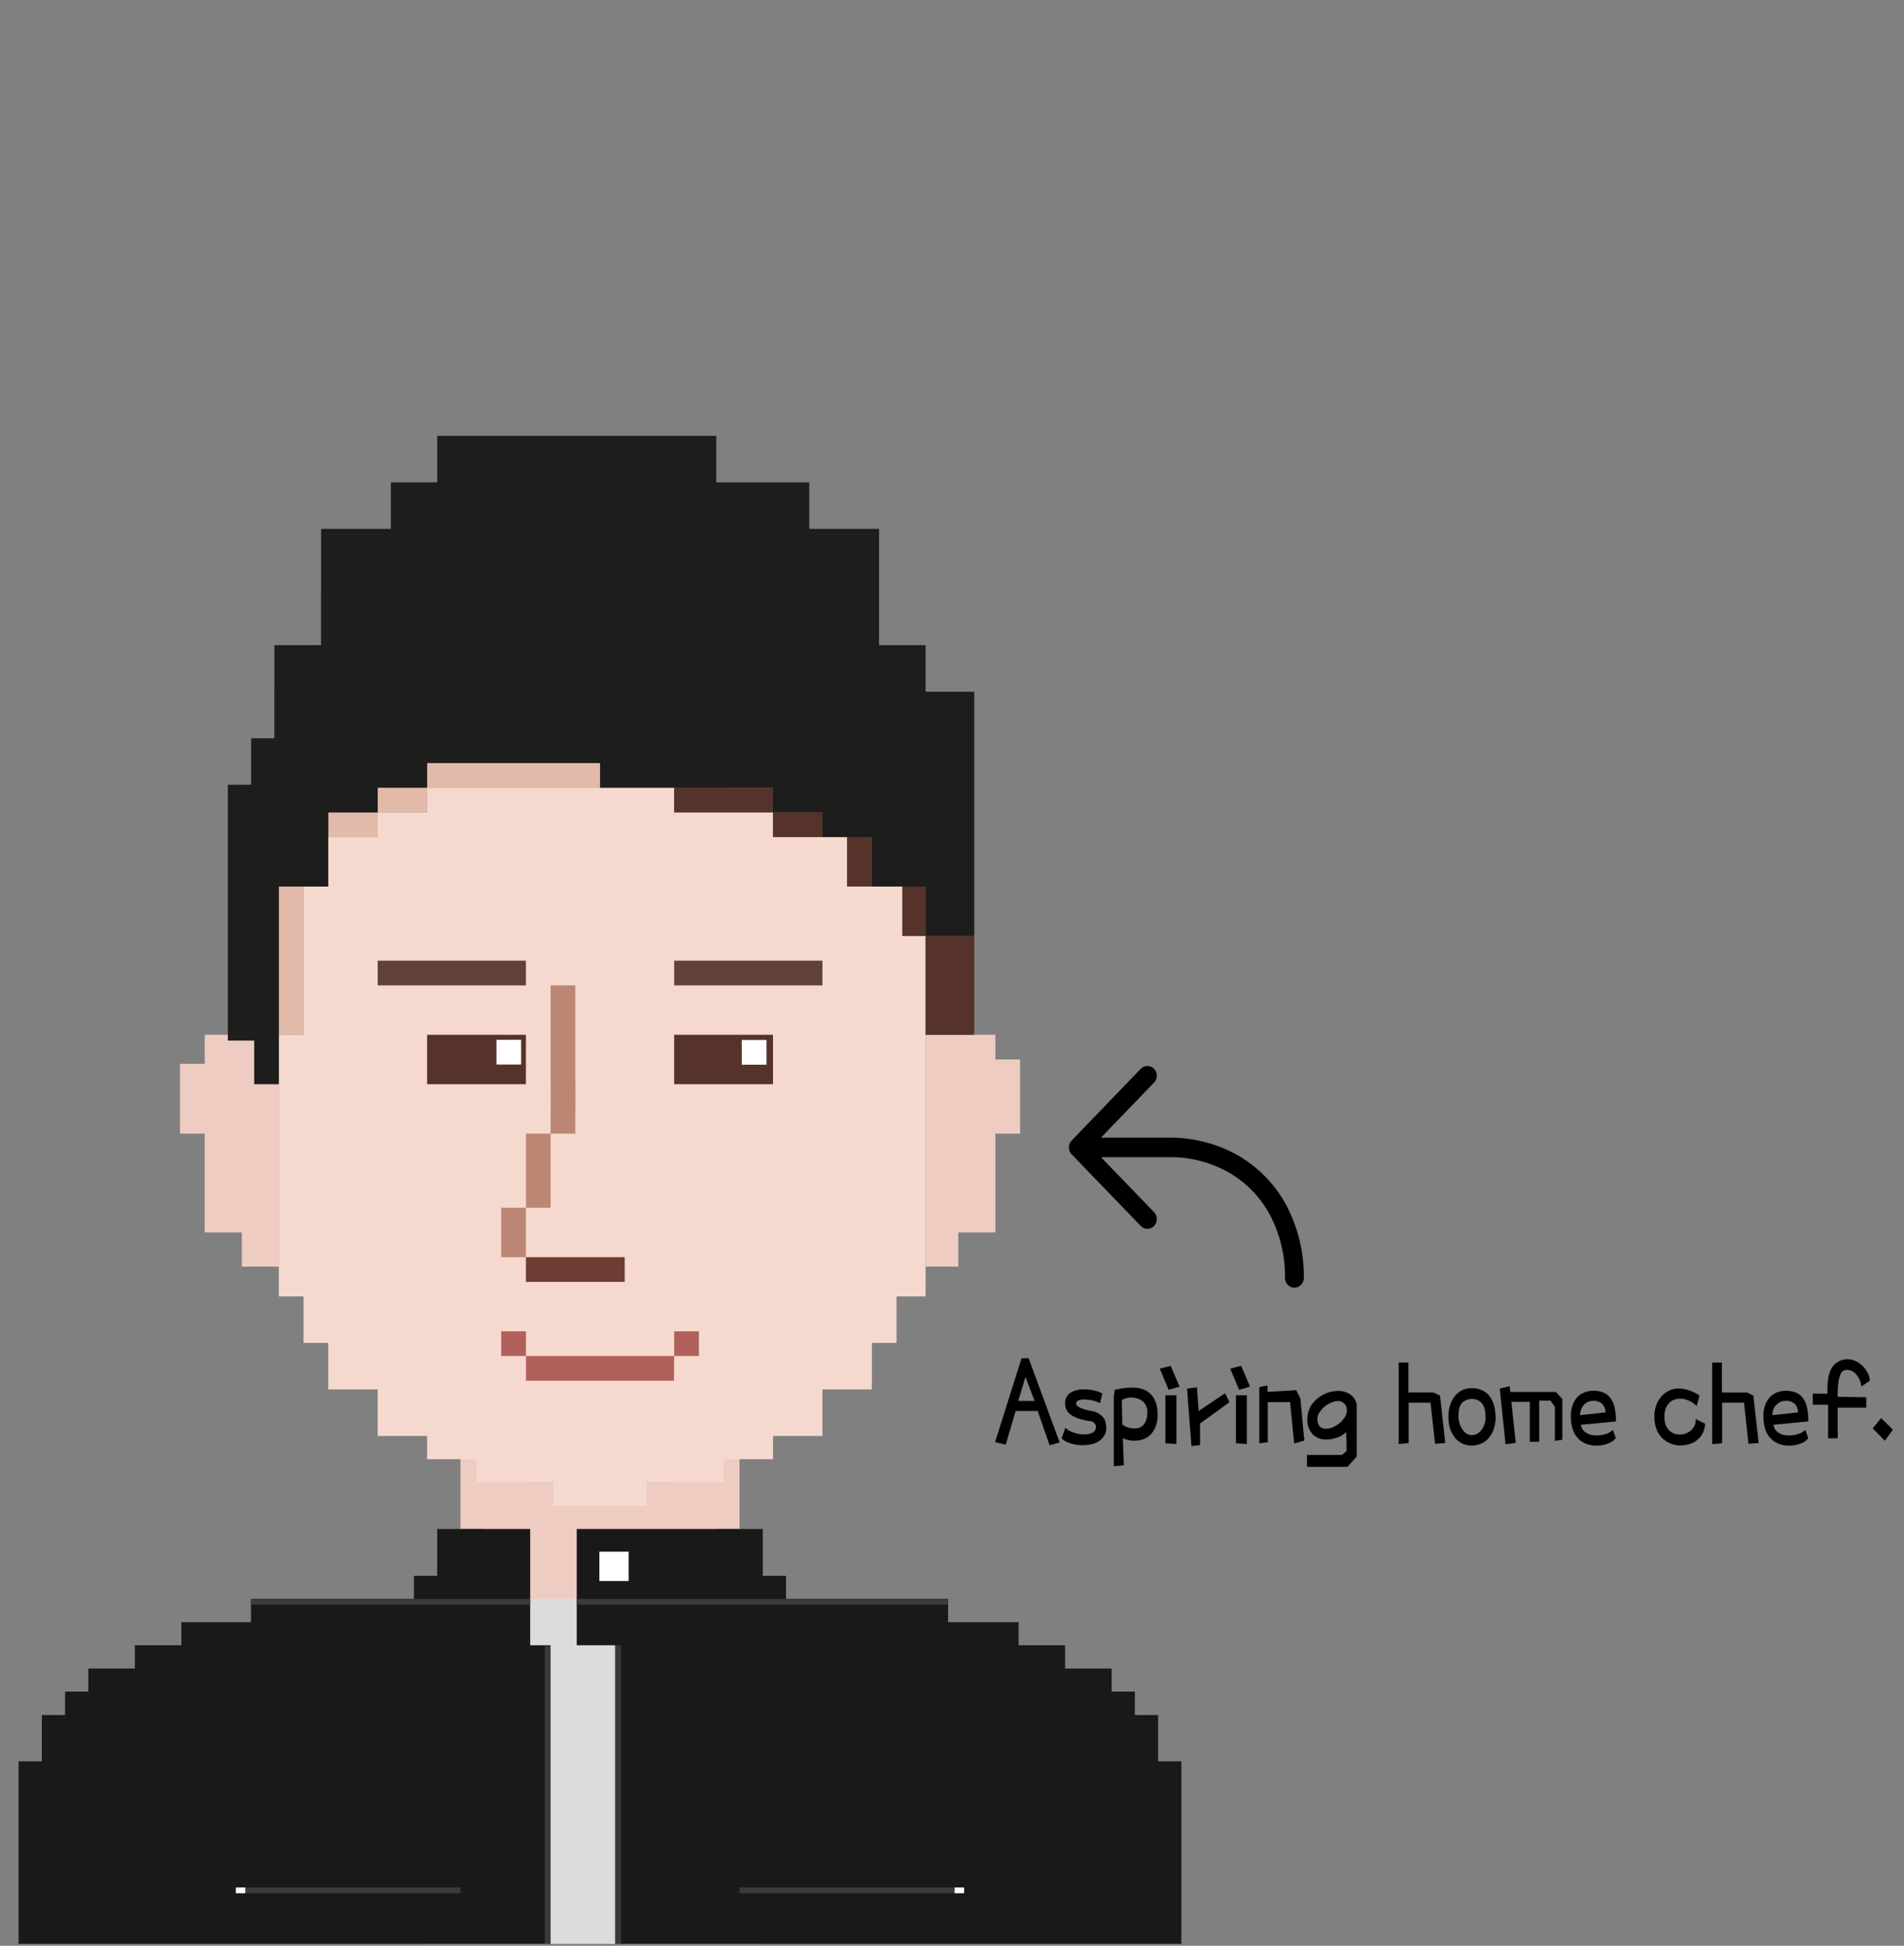 <svg id="Layer_1" data-name="Layer 1" xmlns="http://www.w3.org/2000/svg" viewBox="0 0 685 700"><rect x="0" y="0" width="685" height="700" fill="#808080" stroke="none"/><defs><style>.cls-1{fill:#dcdcdc;}.cls-2{fill:#eeccc2;}.cls-3{fill:#f6d9ce;}.cls-4{fill:#6d3d34;}.cls-5{fill:#bc8674;}.cls-6{fill:#604239;}.cls-7{fill:#55332a;}.cls-8{fill:#fff;}.cls-9{fill:#b1605b;}.cls-10{fill:#e1baaa;}.cls-11{fill:#1d1d1b;}.cls-12{fill:#191919;}.cls-13{fill:#3a3a3b;}</style></defs><rect class="cls-1" x="152.58" y="575.07" width="120.26" height="124.23"/><rect class="cls-2" x="165.65" y="516.58" width="25.1" height="33.47"/><rect class="cls-2" x="240.96" y="516.58" width="25.1" height="33.47"/><rect class="cls-2" x="174.02" y="533.31" width="83.67" height="41.83"/><polygon class="cls-3" points="324.63 336.71 324.63 318.93 313.65 318.93 313.64 318.93 304.77 318.93 304.77 301.15 295.87 301.15 278.09 301.15 278.09 292.26 260.32 292.26 260.31 292.26 242.55 292.26 242.55 283.37 153.64 283.37 153.64 292.25 135.89 292.25 135.89 301.15 135.88 301.15 118.1 301.15 118.1 318.93 109.2 318.93 109.21 372.26 100.32 372.26 100.32 390.04 100.32 466.38 109.21 466.38 109.21 483.11 118.1 483.11 118.1 499.85 135.88 499.85 135.88 516.58 153.65 516.58 153.65 524.95 171.42 524.95 171.43 524.95 171.43 533.31 199.12 533.31 199.12 541.68 232.59 541.68 232.59 533.31 260.32 533.31 260.32 524.95 278.1 524.95 278.1 516.58 278.1 516.58 295.88 516.58 295.88 499.85 313.66 499.85 313.66 483.11 322.55 483.11 322.55 466.38 332.99 466.38 333.01 372.26 332.99 354.49 332.99 336.71 324.63 336.71"/><polygon class="cls-4" points="206.99 452.27 206.98 452.27 189.21 452.27 189.21 461.16 206.98 461.16 206.99 461.16 224.76 461.16 224.76 452.27 206.99 452.27"/><polygon class="cls-5" points="180.32 434.49 180.32 443.38 180.32 452.27 189.21 452.27 189.21 443.38 189.21 434.49 180.32 434.49"/><polygon class="cls-5" points="189.21 407.82 189.21 425.6 189.21 434.49 198.1 434.49 198.1 425.6 198.1 407.82 189.21 407.82"/><polygon class="cls-5" points="206.99 390.04 206.99 372.26 206.99 354.49 198.1 354.49 198.1 372.26 198.1 390.04 198.13 390.04 198.13 398.93 198.09 398.93 198.09 407.82 206.97 407.82 206.97 398.93 207.02 398.93 207.02 390.04 206.99 390.04"/><polygon class="cls-6" points="278.1 345.6 260.33 345.6 242.55 345.6 242.55 354.49 260.33 354.49 278.1 354.49 295.88 354.49 295.88 345.6 278.1 345.6"/><polygon class="cls-6" points="171.44 345.6 153.66 345.6 135.88 345.6 135.88 354.49 153.66 354.49 171.44 354.49 189.21 354.49 189.21 345.6 171.44 345.6"/><polygon class="cls-7" points="171.44 372.26 153.66 372.26 153.66 390.04 171.44 390.04 189.21 390.04 189.21 372.26 171.44 372.26"/><rect class="cls-8" x="178.6" y="374.07" width="8.89" height="8.89"/><rect class="cls-7" x="242.54" y="372.26" width="35.56" height="17.78"/><rect class="cls-8" x="266.86" y="374.13" width="8.89" height="8.89"/><rect class="cls-9" x="242.55" y="478.93" width="8.89" height="8.89"/><polygon class="cls-9" points="224.75 487.82 207 487.82 206.98 487.82 189.22 487.82 189.22 496.71 206.98 496.71 207 496.71 224.75 496.71 224.76 496.71 242.52 496.71 242.52 487.82 224.76 487.82 224.75 487.82"/><rect class="cls-9" x="180.32" y="478.93" width="8.89" height="8.89"/><polygon class="cls-2" points="73.65 372.26 73.65 382.71 64.77 382.71 64.77 390.04 64.77 407.82 73.65 407.82 73.65 425.6 73.65 443.38 87 443.38 87 455.66 100.32 455.66 100.32 443.38 100.32 390.04 100.32 372.26 82.54 372.26 73.65 372.26"/><polygon class="cls-2" points="366.98 390.04 366.98 381.15 358.11 381.15 358.11 372.26 349.22 372.26 349.22 372.26 349.22 372.26 340.31 372.26 332.99 372.26 332.99 455.66 344.76 455.66 344.76 443.38 358.11 443.38 358.11 407.82 367 407.82 367 390.04 366.98 390.04"/><rect class="cls-7" x="332.99" y="336.71" width="17.52" height="35.56"/><rect class="cls-7" x="324.63" y="318.93" width="8.37" height="17.78"/><polygon class="cls-10" points="100.32 318.93 100.32 372.26 109.21 372.26 109.23 318.93 100.32 318.93"/><rect class="cls-7" x="304.76" y="301.15" width="8.89" height="17.79"/><rect class="cls-7" x="278.09" y="292.25" width="17.78" height="8.89"/><rect class="cls-10" x="118.12" y="292.26" width="17.78" height="8.89"/><rect class="cls-10" x="135.89" y="283.38" width="17.78" height="8.89"/><rect class="cls-10" x="153.66" y="274.48" width="62.24" height="8.89"/><rect class="cls-7" x="242.55" y="283.37" width="35.56" height="8.89"/><polygon class="cls-11" points="157.29 156.8 157.29 173.54 140.62 173.54 140.62 190.27 140.6 190.27 115.52 190.27 115.52 212.26 115.53 212.26 115.5 212.27 115.5 232.1 98.73 232.1 98.73 247.82 98.71 247.82 98.71 265.59 90.35 265.59 90.35 282.3 81.98 282.31 81.97 374.34 91.45 374.34 91.45 390.04 100.32 390.04 100.32 372.26 100.32 318.93 118.1 318.93 118.1 301.15 118.12 301.15 118.12 292.26 135.89 292.26 135.89 283.38 135.85 283.38 135.88 283.37 135.88 283.37 153.64 283.37 153.66 274.49 215.88 274.49 215.88 283.38 242.54 283.38 242.55 283.38 260.32 283.38 260.32 283.37 278.09 283.37 278.09 292.26 295.86 292.26 295.86 301.15 313.64 301.15 313.64 301.15 313.65 301.15 313.65 318.93 332.99 318.93 332.99 336.71 350.51 336.71 350.51 248.84 332.99 248.84 332.99 232.1 316.26 232.1 316.26 232.1 316.26 232.1 316.26 212.26 316.26 190.27 291.16 190.27 291.16 173.54 278.1 173.54 257.69 173.54 257.69 173.53 257.69 156.8 157.29 156.8"/><polygon class="cls-12" points="416.66 633.64 416.66 616.98 408.29 616.98 408.29 608.55 399.93 608.55 399.93 600.25 383.19 600.25 383.19 591.88 366.46 591.88 366.46 583.58 341.1 583.58 341.1 575.22 282.79 575.22 282.79 566.92 274.42 566.92 274.42 550.05 207.49 550.05 207.49 566.92 207.49 569.95 207.49 575.22 207.49 583.58 207.49 587.73 207.49 591.88 221.33 591.88 221.33 600.25 221.33 608.55 221.33 615.41 221.33 616.98 221.33 625.31 221.33 631.94 221.33 633.64 221.33 654.67 221.33 699.3 425.03 699.3 425.03 633.64 416.66 633.64"/><polygon class="cls-12" points="190.75 591.88 190.75 583.58 190.75 575.22 190.75 566.92 190.75 550.05 157.29 550.05 157.29 566.92 148.92 566.92 148.92 575.22 90.3 575.22 90.3 583.58 65.25 583.58 65.25 591.88 48.52 591.88 48.52 600.25 31.78 600.25 31.78 608.55 23.42 608.55 23.42 616.98 15.05 616.98 15.05 633.64 6.68 633.64 6.68 699.3 198.08 699.3 198.08 673.24 198.08 657.33 198.08 645.59 198.08 637.18 198.08 633.64 198.08 616.98 198.08 608.55 198.08 600.25 198.08 591.88 190.75 591.88"/><rect class="cls-13" x="207.49" y="575.22" width="133.62" height="2.07"/><rect class="cls-13" x="266.06" y="679.01" width="80.81" height="2.07"/><rect class="cls-13" x="168.65" y="644.55" width="107.42" height="2.07" transform="translate(867.96 423.23) rotate(90)"/><rect class="cls-13" x="143.34" y="644.55" width="107.42" height="2.07" transform="translate(842.64 448.55) rotate(90)"/><rect class="cls-13" x="90.3" y="575.22" width="100.46" height="2.07"/><rect class="cls-8" x="215.63" y="558.22" width="10.54" height="10.54"/><rect class="cls-8" x="343.45" y="679.01" width="3.41" height="2.07"/><rect class="cls-13" x="84.85" y="679.01" width="80.81" height="2.07" transform="translate(250.5 1360.09) rotate(-180)"/><rect class="cls-8" x="84.85" y="679.01" width="3.41" height="2.07" transform="translate(173.11 1360.09) rotate(-180)"/><polygon points="680.5 514.36 680.5 514.36 680.77 514.09 677.05 510.46 676.76 510.17 676.49 510.5 676.79 510.74 676.79 510.74 676.49 510.5 673.95 513.58 673.73 513.84 673.98 514.09 674.25 513.82 674.25 513.82 673.98 514.09 677.78 517.98 678.05 517.71 678.05 517.71 678.05 517.71 678.05 517.71 678.37 517.94 680.81 514.59 680.5 514.36 680.5 514.36"/><polygon points="519.53 518.8 519.53 518.8 519.92 518.75 518.11 502.28 518.08 502.06 517.89 501.97 517.72 502.32 517.72 502.32 517.89 501.97 515.81 500.98 515.73 500.94 515.64 500.94 506.7 500.94 506.7 490.55 506.7 490.17 506.32 490.17 503.6 490.17 503.21 490.17 503.21 490.55 503.21 519.07 503.21 519.5 503.64 519.45 506.44 519.18 506.79 519.15 506.79 518.8 506.79 504.61 514.66 504.61 516.25 519.02 516.64 518.98 516.64 518.98 516.25 519.02 516.29 519.39 516.66 519.37 519.56 519.18 519.53 518.8 519.53 518.8"/><polygon points="449.19 498.61 449.19 498.61 449.55 498.46 446.65 491.67 446.52 491.37 446.2 491.45 443.03 492.26 443.13 492.63 443.12 492.63 443.12 492.64 442.77 492.79 445.67 499.67 445.8 499.98 446.13 499.89 446.02 499.52 446.02 499.51 446.13 499.89 449.3 498.98 449.19 498.61 449.19 498.61"/><path d="M380.75,518.71h0l.36-.14-10.95-29.69-.36.13h0l.37-.13-.09-.25h-2.55l-.09.27-9.32,29.51.37.12h0l-.37-.12-.12.39.4.1,3.08.73.36.08.1-.35,3.45-11.76h7.94l4.17,12,.36-.13h0l.11.37,2.89-.81.41-.11-.15-.4ZM372.22,504h-5.89l2.6-8.65Zm-3.33-9.85Zm4.71,13Z"/><path d="M610.6,510.76l-.52-.26,0,.58a4.8,4.8,0,0,1-.59,2.05h0a6.13,6.13,0,0,1-1.26,1.56,6.44,6.44,0,0,1-1.75,1,6.23,6.23,0,0,1-1.9.38h0a7.15,7.15,0,0,1-2.19-.34h0a5,5,0,0,1-1.8-1.09,5.75,5.75,0,0,1-1.31-2,8.85,8.85,0,0,1-.47-3.11,8.31,8.31,0,0,1,.43-2.77,6.12,6.12,0,0,1,1.23-2,4.6,4.6,0,0,1,1.76-1.18h0l-.14-.33v0l.15.36a6,6,0,0,1,2.21-.43,7.57,7.57,0,0,1,2.8.57l.14-.36h0l-.13.36a8.29,8.29,0,0,1,2.68,1.65l.26-.29h0l-.26.29.46.41.17-.6.81-2.9-.37-.1h0l.2-.33a16.3,16.3,0,0,0-3.74-1.76h0a10.65,10.65,0,0,0-3.42-.61,8.52,8.52,0,0,0-3.6.77l.13.28,0-.08-.09-.2h0a8.22,8.22,0,0,0-2.8,2.13h0a9.59,9.59,0,0,0-1.84,3.2h0a11.85,11.85,0,0,0-.66,4,12.33,12.33,0,0,0,.8,4.59h0l.26-.11.1,0-.36.15a9.39,9.39,0,0,0,2.13,3.21,8.42,8.42,0,0,0,3,1.89h0a9.38,9.38,0,0,0,3.44.66,11.1,11.1,0,0,0,3.19-.47,8.12,8.12,0,0,0,2.74-1.42h0a7.36,7.36,0,0,0,2-2.38h0a7.5,7.5,0,0,0,.91-3.34v-.25l-.23-.11ZM608.43,515h0l0,0,0,0Zm1.36-1.68h0l-.08,0Zm-5.25,3.17h0v0Zm2.76-16Zm-9.41,2.17h0l-.06-.05Zm3.3,16.3h0l0,.06Z"/><polygon points="443.03 492.26 442.59 492.37 442.77 492.79 443.12 492.63 443.03 492.26"/><polygon points="393.06 503.83 393.06 503.83 393.15 503.45 393.06 503.83"/><polygon points="428.62 519.83 428.65 520.22 429.05 520.18 429 519.79 428.62 519.83"/><path d="M672.35,496.53h0l.38,0a7.94,7.94,0,0,0-1-3,8.86,8.86,0,0,0-1.88-2.36h0a8,8,0,0,0-2.46-1.61,7.51,7.51,0,0,0-2.82-.57,6.49,6.49,0,0,0-2.74.63h0a6.15,6.15,0,0,0-2.4,1.92h0a7.44,7.44,0,0,0-.76,1.19h0l.34.17h0l-.34-.17a9.17,9.17,0,0,0-.62,1.75,19,19,0,0,0-.46,2.58l.38.05h0l-.37-.05h0c-.1,1-.14,2.25-.14,3.71h0c0,.21,0,.43,0,.65l-4.89-.08h-.39v4h5.52v12.09h3.44V506.42h10.28v-3.75h-.38v.39h0v-.39l-9.94-.18a40.89,40.89,0,0,1,.27-5h0a12.08,12.08,0,0,1,.78-3.06h0l-.32-.14h0l.35.15a2.46,2.46,0,0,1,1-1.3,3.11,3.11,0,0,1,1.41-.32,3.62,3.62,0,0,1,1.55.37l.16-.35h0l-.16.35h0a4.52,4.52,0,0,1,1.47,1h0l.23-.25,0,0h0l-.26.28a6.2,6.2,0,0,1,1.23,1.7v0a7.14,7.14,0,0,1,.77,2.27l.09.59.5-.33-.21-.32h0l.21.32,2.27-1.54.19-.14,0-.23Zm-14.44,6.24Zm1.85-11h0l-.08-.07Zm1.27,5.66Z"/><polygon points="607.21 503.77 607.22 503.77 607.35 503.41 607.21 503.77"/><polygon points="680.77 514.09 680.5 514.36 680.81 514.59 681.01 514.32 680.77 514.09"/><polygon points="440.94 501.6 440.59 501.78 440.59 501.78 440.59 501.78 440.59 501.78 440.37 501.46 431.24 507.6 430.65 499.49 430.27 499.51 430.27 499.51 430.65 499.49 430.62 499.08 430.22 499.13 427.41 499.5 427.46 499.88 427.46 499.88 427.41 499.5 427.05 499.54 427.08 499.9 428.62 519.83 429 519.79 429 519.79 429 519.79 429 519.79 429.05 520.18 431.4 519.91 431.36 519.52 431.36 519.52 431.4 519.91 431.74 519.87 431.74 519.52 431.74 512.11 442.08 504.63 442.35 504.43 442.2 504.14 440.94 501.6"/><path d="M487.71,505.22h0l.37-.1a5.57,5.57,0,0,0-2.52-3.59h0a7.44,7.44,0,0,0-4.09-1.14,11.89,11.89,0,0,0-4.11.74l.13.37h0l0-.06-.11-.31h0a12.27,12.27,0,0,0-3.55,2.11h0a10.28,10.28,0,0,0-2.58,3.19l.27.14,0,0-.23-.12h0a8.76,8.76,0,0,0-.95,4,7.48,7.48,0,0,0,1.92,5.52h0l.24-.25,0,0h0l-.27.28a6.9,6.9,0,0,0,4.93,1.87,11.45,11.45,0,0,0,4.4-.89h0l-.14-.33v0h0l.15.35a8.4,8.4,0,0,0,2.74-1.86l.15,6.85-1.65,1.42H470.22v4.3h14.49l.12-.12,3.17-3.44.1-.11V505.17l0-.05Zm-4.8,18.56Zm1.73-9.69h0Zm-8.38-8.37Zm7.55,4.1a9.12,9.12,0,0,1-1.87,2.16h0a10.06,10.06,0,0,1-2.48,1.48h0l.1.24.05.12-.15-.36A6.08,6.08,0,0,1,477,514a3.22,3.22,0,0,1-1.83-.53,2.64,2.64,0,0,1-1.05-1.75l-.36.08h0l.36-.08v0a3.41,3.41,0,0,1-.17-1.11,4.47,4.47,0,0,1,.72-2.46h0l-.22-.14,0,0,.25.16a8.64,8.64,0,0,1,1.82-2.13h0a9.35,9.35,0,0,1,2.43-1.43l-.14-.36h0l.15.35a6.72,6.72,0,0,1,2.43-.59,2.9,2.9,0,0,1,2.24.95l.29-.26h0l-.29.25h0a3.39,3.39,0,0,1,.94,2.45,4.42,4.42,0,0,1-.76,2.42h0l.29.18,0,0h0Zm-2.43-6.17v-.06h0Z"/><polygon points="677.78 517.98 678.1 518.31 678.37 517.94 678.05 517.71 677.78 517.98"/><polygon points="465.55 518.84 465.6 519.3 466.05 519.17 465.94 518.8 465.55 518.84"/><polygon points="377.49 519.65 377.61 519.99 377.96 519.89 377.85 519.52 377.49 519.65"/><polygon points="519.53 518.8 519.56 519.18 519.96 519.16 519.92 518.75 519.53 518.8"/><polygon points="445.03 501.94 444.64 501.94 444.64 502.32 444.64 518.89 444.64 519.25 445 519.27 448.17 519.45 448.58 519.48 448.58 519.07 448.58 502.32 448.58 501.94 448.19 501.94 445.03 501.94"/><polygon points="419.68 501.94 419.29 501.94 419.29 502.32 419.29 518.89 419.29 519.25 419.65 519.27 422.82 519.45 423.23 519.48 423.23 519.07 423.23 502.32 423.23 501.94 422.85 501.94 419.68 501.94"/><polygon points="449.19 498.61 449.3 498.98 449.72 498.86 449.55 498.46 449.19 498.61"/><path d="M648.42,502.7h0a5.64,5.64,0,0,0-2.6-1.82h0a9.55,9.55,0,0,0-3.38-.56,8.7,8.7,0,0,0-2.74.46h0a6.78,6.78,0,0,0-2.63,1.53l.27.28h0l-.26-.28a8.08,8.08,0,0,0-1.9,2.84h0a11,11,0,0,0-.75,4.32,14,14,0,0,0,.79,5.07h0l.36-.14h0l-.36.14a8.8,8.8,0,0,0,2.13,3.26,7.9,7.9,0,0,0,3,1.76,10.77,10.77,0,0,0,5.52.29h0a8.87,8.87,0,0,0,2-.57h0a6.71,6.71,0,0,0,1.58-.82,4.4,4.4,0,0,0,1-1l.11-.17-.07-.19-.81-2.17-.21-.54-.42.39a5.79,5.79,0,0,1-2.2,1.14,10.63,10.63,0,0,1-3.19.48,8.39,8.39,0,0,1-2-.22,5.43,5.43,0,0,1-1.74-.72,4.63,4.63,0,0,1-1.33-1.28,4.55,4.55,0,0,1-.54-1.62l12.16-1.18.35,0V511a19.4,19.4,0,0,0-.56-5A8,8,0,0,0,648.42,502.7Zm-11,6.86h0Zm2.81-5.35,0-.08h0Zm-1.58,1.19,0,0,.25.22h0a4.79,4.79,0,0,1,1.42-1.17h0a4.58,4.58,0,0,1,2-.49,4.37,4.37,0,0,1,3.5,1.22h0a4.61,4.61,0,0,1,1.05,2.93l-9.2,1V509a5.64,5.64,0,0,1,.29-1.82,4.56,4.56,0,0,1,.88-1.55l-.29-.25Zm9.5-2.44h0l0,0Zm-2.35,16.52h0v0Zm2-.55h0v0Z"/><path d="M397.24,510.41h0v0h0a5.1,5.1,0,0,0-1.39-1.48h0a6.46,6.46,0,0,0-2.29-1.14l-.07.23.07-.24h0l-.08.37h0l.08-.37-1.76-.36h0a21.41,21.41,0,0,1-2.18-.58,8.73,8.73,0,0,1-1.81-.91,1.17,1.17,0,0,1-.64-1,1.27,1.27,0,0,1,.17-.67,1.26,1.26,0,0,1,.54-.42h0a5.8,5.8,0,0,1,2.21-.38,8.61,8.61,0,0,1,1.47.13l.07-.38v0l-.06.35h0a9.36,9.36,0,0,1,1.53.26l.09-.38h0l-.09.38a11,11,0,0,1,1.31.39h0l.1-.35v0h0l-.11.37a5.1,5.1,0,0,1,.93.34l.44.22.11-.48-.37-.09h0l.37.09.64-2.72.06-.28-.26-.14-.18.34h0l.18-.34a10,10,0,0,0-2.72-.94h0a14.56,14.56,0,0,0-3.39-.38,9.17,9.17,0,0,0-5.15,1.2,4.48,4.48,0,0,0-1.85,4,4.54,4.54,0,0,0,.7,2.51v0l.27-.2h0l-.29.21a6.38,6.38,0,0,0,1.93,1.74,12.06,12.06,0,0,0,2.76,1.17h0l.07-.25,0-.12-.11.37a25.83,25.83,0,0,0,3.49.73,3,3,0,0,1,1.28.43l.22-.31h0l-.21.32a2.06,2.06,0,0,1,.65.63l.33-.18h0l-.33.18v0a1.58,1.58,0,0,1,.26.69h0l0,0,.37-.08h0l-.37.08a2.8,2.8,0,0,1,.07.56,2.44,2.44,0,0,1-1.32,1.91,6,6,0,0,1-2.73.59,13.76,13.76,0,0,1-1.89-.13h0a16.51,16.51,0,0,1-1.84-.44h0a16.12,16.12,0,0,1-1.6-.65h0a8.47,8.47,0,0,1-1.21-.81l-.24.29h0l.24-.29-.42-.36-.19.52-1.08,3.08.36.13h0l-.36-.13-.09.25.19.17a8.57,8.57,0,0,0,3.22,1.66l.12-.37h0l-.11.36h0a15.09,15.09,0,0,0,4.27.6,12.88,12.88,0,0,0,2.89-.33h0a8.73,8.73,0,0,0,2.7-1l-.2-.33h0l0,.08.15.25h0a6.51,6.51,0,0,0,2-1.92h0a5.21,5.21,0,0,0,.83-3,8,8,0,0,0-.18-1.67A4.69,4.69,0,0,0,397.24,510.41Zm-5.58-2.66Zm3.12,5.89Zm-8.28,2.26h0v0Zm10.5.59Z"/><path d="M561.72,503.5h0l.29-.26-2.08-2.35-.29.26h0l.29-.25-.12-.13H543.37l-.19-1.65,0-.43-.43.1.09.37h0l-.09-.37-2.8.63-.34.07,0,.35.38,0h0l-.39,0,2,19.28,0,.39.39,0,0-.38h0l0,.38,2.9-.36.38-.05,0-.37-.39,0h0l.39,0-1.5-14.42h6.61v14.39h3.4V503.88h4l1.62,2.19v12.27l.44-.06,0-.39h0l0,.39,1.91-.28-.06-.38h0l.06.38.33,0V503.35l-.1-.11Zm-3.71,0Zm-15-2.36Z"/><path d="M413.88,501.41c-1.57-1.51-3.83-2.24-6.69-2.24a27.3,27.3,0,0,0-5.89.78L401,500l0,.27-.28,2.08.39.05h0l-.39-.05v25.1l.43,0,0-.38h0l0,.38,2.8-.27.36,0v-.36l-.38,0h.38l-.34-9.42a7.65,7.65,0,0,0,1.34.52l.11-.37h0l0,.13-.07.24h0a10,10,0,0,0,2.83.38,9.92,9.92,0,0,0,2.77-.42,7,7,0,0,0,2.69-1.48,8.39,8.39,0,0,0,2-2.9,11,11,0,0,0,.8-4.46v-1h0c-.12-2.9-1-5.12-2.56-6.6Zm-10.59,11.05Zm-.18-9Zm.63,9.5Zm2.72,1.14Zm3.49-.09,0-.07,0,.07Zm1.3-1.31a3.68,3.68,0,0,1-1.42.94h0a5.3,5.3,0,0,1-1.61.25,8.37,8.37,0,0,1-1.67-.17q-.82-.22-1.53-.48a7,7,0,0,1-1-.59,2,2,0,0,1-.25-.23l0-.06-.18-8.68a5.78,5.78,0,0,1,1.52-.66,7,7,0,0,1,1.94-.26,6.7,6.7,0,0,1,2.14.34l.12-.36h0l-.12.35h0a4.7,4.7,0,0,1,1.84,1l.25-.3h0l-.25.3h0a4.11,4.11,0,0,1,1.28,1.62v0l.32-.17h0l-.35.18a4.8,4.8,0,0,1,.5,2.26,8.72,8.72,0,0,1-.42,2.9,5,5,0,0,1-1.09,1.81h0l.26.24,0,0h0Z"/><path d="M630.82,502.28l0-.22-.19-.09-.16.35h0l.17-.35-2.08-1-.08,0h-9V490.17h-3.49V519.5l.43,0,0-.38h0l0,.38,2.81-.27,0-.38h0l0,.38.34,0V504.61h7.87L629,519l0,.37.37,0,0-.38h0l0,.38,2.9-.18.4,0,0-.41Zm-3.1,1.94Z"/><polygon points="440.94 501.6 440.74 501.21 440.37 501.46 440.59 501.78 440.94 501.6"/><path d="M536.15,502.64h0a7.36,7.36,0,0,0-2.72-2.38,8.71,8.71,0,0,0-4-.86,7.63,7.63,0,0,0-3.52.81h0a7.55,7.55,0,0,0-2.63,2.19,10.9,10.9,0,0,0-1.64,3.29l.37.12h0l-.05,0-.32-.1h0a13.75,13.75,0,0,0-.56,4,14.7,14.7,0,0,0,.51,3.91l.37-.1h-.06l-.31.09h0a11.63,11.63,0,0,0,1.6,3.28h0l.28-.22h0l-.3.23a8.29,8.29,0,0,0,2.65,2.28h0l.15-.29,0-.05h0l-.18.34a7.86,7.86,0,0,0,3.75.86,8.09,8.09,0,0,0,3.08-.61h0a7.45,7.45,0,0,0,2.72-1.82,8.76,8.76,0,0,0,1.89-3.07h0a13,13,0,0,0,.84-4.38h0a17.32,17.32,0,0,0-.47-4.12A9.86,9.86,0,0,0,536.15,502.64Zm-10.41,1.76ZM527.36,516Zm6-1.46h0Zm1.06-2.07-.07,0-.3-.11h0a7.07,7.07,0,0,1-1,2h0a5.17,5.17,0,0,1-1.56,1.38,3.84,3.84,0,0,1-2,.54,3.38,3.38,0,0,1-1.91-.57,6,6,0,0,1-1.52-1.61,8,8,0,0,1-1-2.2h0a9.17,9.17,0,0,1-.35-2.52c0-2.23.46-3.75,1.3-4.67a4.74,4.74,0,0,1,3.65-1.42,4.22,4.22,0,0,1,3.42,1.54l.23-.2,0,0-.2.17h0c.88,1,1.36,2.78,1.36,5.41a6.46,6.46,0,0,1-.39,2.13l.37.13Zm1.4-9.6Zm1.09,11.59h0l.05,0Z"/><polygon points="611.34 502.33 611.42 502.06 611.17 501.9 610.97 502.23 611.34 502.33"/><polygon points="423.84 498.61 423.84 498.61 424.2 498.46 421.3 491.67 421.17 491.37 420.85 491.45 420.94 491.82 420.94 491.82 420.85 491.45 417.68 492.26 417.78 492.63 417.78 492.63 417.68 492.26 417.25 492.37 417.42 492.79 420.32 499.67 420.67 499.52 420.67 499.52 420.32 499.67 420.45 499.98 420.78 499.89 423.95 498.98 424.37 498.86 424.2 498.46 423.84 498.61"/><path d="M579.17,502.7h0a5.67,5.67,0,0,0-2.6-1.83h0a9.57,9.57,0,0,0-3.39-.56,8.64,8.64,0,0,0-2.73.46h0a6.75,6.75,0,0,0-2.64,1.53h0a7.92,7.92,0,0,0-1.91,2.85h0a10.87,10.87,0,0,0-.75,4.31,14.21,14.21,0,0,0,.79,5.07h0l.36-.14h0l-.36.14a8.7,8.7,0,0,0,2.14,3.26,7.75,7.75,0,0,0,3,1.76,10.65,10.65,0,0,0,3.28.52,11,11,0,0,0,2.24-.23h0a9.3,9.3,0,0,0,2-.57h0a7,7,0,0,0,1.59-.82,4.34,4.34,0,0,0,1-1l.12-.17-.07-.19-.82-2.17-.36.14h0l.36-.13-.2-.54-.43.39a5.71,5.71,0,0,1-2.2,1.14,10.58,10.58,0,0,1-3.19.48,8.45,8.45,0,0,1-2-.22,5.53,5.53,0,0,1-1.74-.72,4.76,4.76,0,0,1-1.33-1.28,5,5,0,0,1-.54-1.62L581,511.4l0-.39h0l0,.39.35,0V511a19.43,19.43,0,0,0-.55-5A8.3,8.3,0,0,0,579.17,502.7Zm-1.06,5.78Zm-9.62.54a5.65,5.65,0,0,1,.3-1.82,4.38,4.38,0,0,1,.87-1.55l-.29-.25,0,0,.25.22h0a4.92,4.92,0,0,1,1.42-1.17,4.59,4.59,0,0,1,2-.49,4.39,4.39,0,0,1,3.5,1.22h0a4.56,4.56,0,0,1,1.06,2.93l-9.21,1Zm4.64-5.37v-.06h0Zm-2.22.48Zm8-1.17h0l0,0Zm-2.45-1.73h0l0-.05Zm-5.88-.08Zm7.92,17.78Z"/><polygon points="468.84 517.98 468.84 517.98 468.84 517.98 469.22 517.95 467.86 503.19 467.48 503.23 467.48 503.23 467.86 503.19 467.86 503.12 467.82 503.05 466.47 500.34 466.35 500.11 466.1 500.13 456.01 500.73 456.01 498.88 456.01 498.41 455.54 498.5 455.62 498.88 455.62 498.88 455.54 498.5 453.37 498.95 453.45 499.33 453.44 499.33 453.37 498.95 453.06 499.02 453.06 499.33 453.06 518.8 453.06 519.23 453.49 519.18 455.75 518.91 455.71 518.53 455.71 518.53 455.75 518.91 456.09 518.87 456.09 518.53 456.09 504.43 464.14 504.43 465.55 518.84 465.94 518.8 465.94 518.8 465.94 518.8 466.05 519.17 468.94 518.35 469.25 518.27 469.22 517.95 468.84 517.98"/><polygon points="478.8 504.22 478.94 504.58 478.95 504.57 478.8 504.22"/><polygon points="393.38 511.64 393.39 511.65 393.6 511.33 393.38 511.64"/><path d="M396.1,416.27l19.09,19.8a3.6,3.6,0,0,1,1,2.39,3.69,3.69,0,0,1-.86,2.45,3.34,3.34,0,0,1-2.26,1.15,3.23,3.23,0,0,1-2.39-.77l-.28-.26-24.86-25.78a3.6,3.6,0,0,1-.24-4.67l.24-.28,24.86-25.78a3.3,3.3,0,0,1,4.66-.15,3.5,3.5,0,0,1,1.11,2.33,3.58,3.58,0,0,1-.74,2.49l-.25.28-19.08,19.79H420.4a49.92,49.92,0,0,1,24.07,5.89l1.11.63a45.51,45.51,0,0,1,17.21,17.84,54.64,54.64,0,0,1,6.28,26.13,3.55,3.55,0,0,1-1,2.47,3.3,3.3,0,0,1-2.39,1,3.33,3.33,0,0,1-2.39-1,3.59,3.59,0,0,1-1-2.47,47.36,47.36,0,0,0-5.42-22.7,38.61,38.61,0,0,0-14.61-15.16,42.81,42.81,0,0,0-20.54-5.6l-1.34,0H396.1l19.09,19.8Z"/></svg>